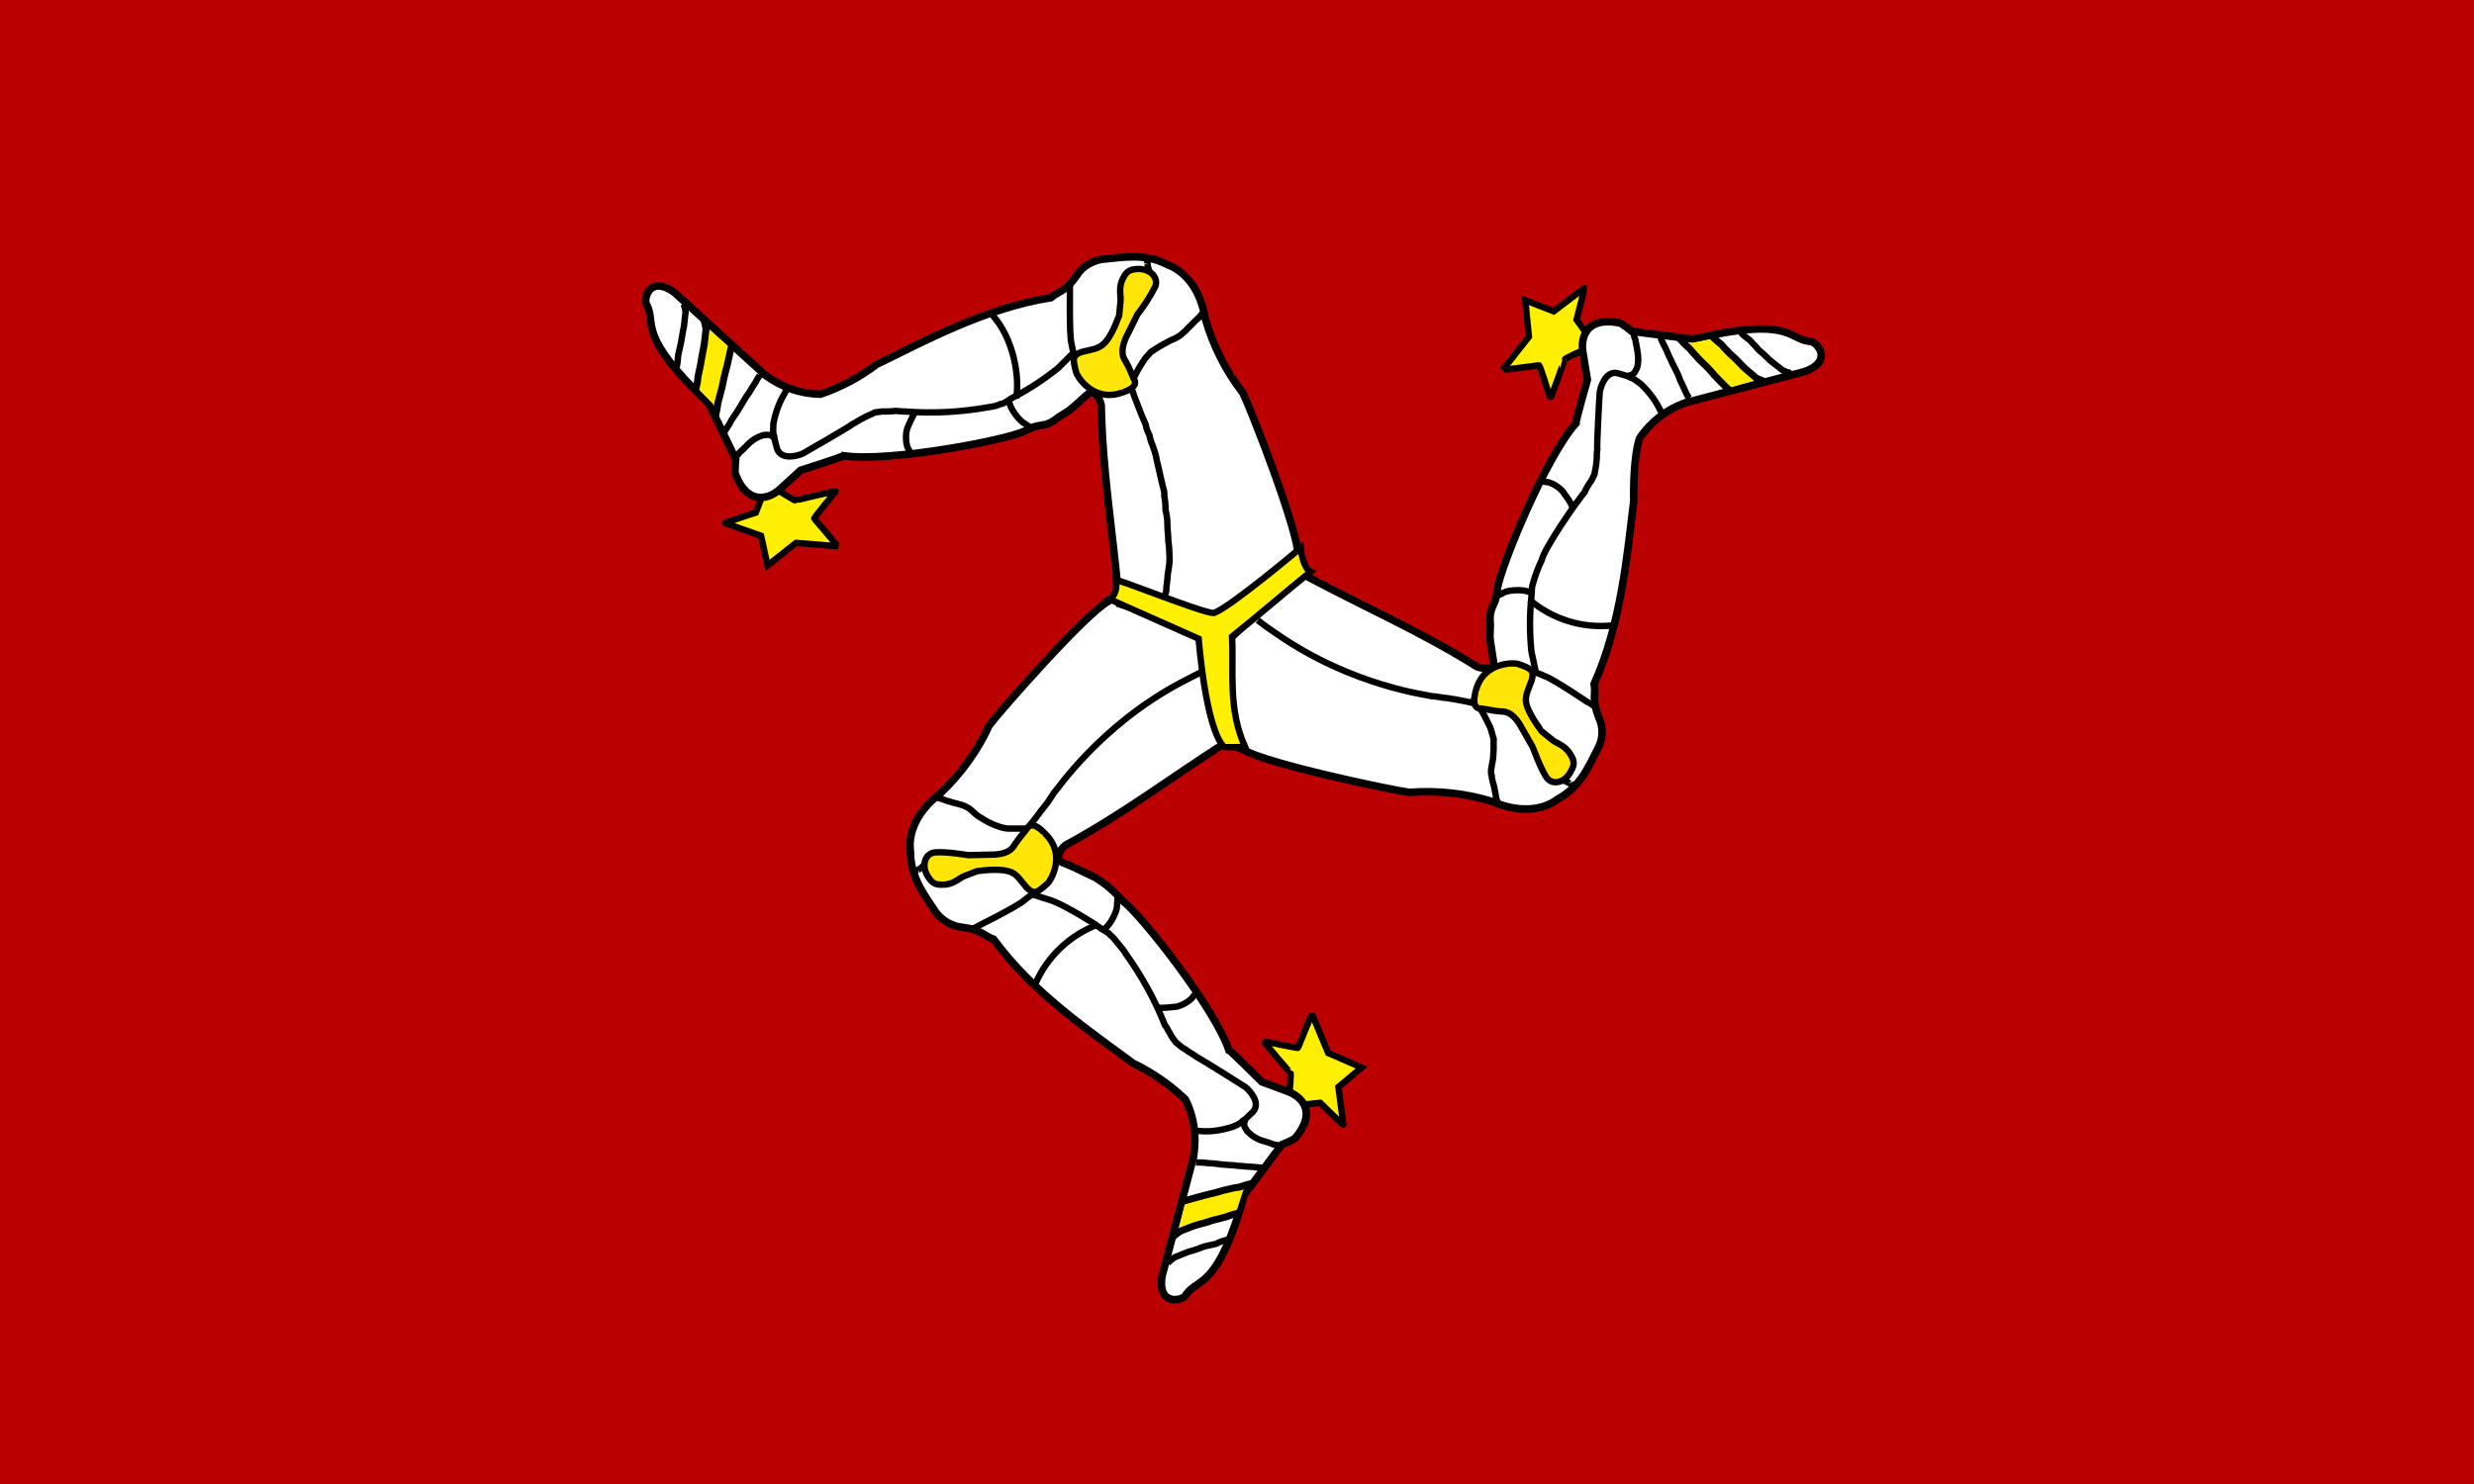 <?xml version="1.0" encoding="utf-8"?>
<!-- Generator: Adobe Illustrator 24.0.1, SVG Export Plug-In . SVG Version: 6.00 Build 0)  -->
<svg version="1.1" id="flag-icons-im" xmlns="http://www.w3.org/2000/svg" xmlns:xlink="http://www.w3.org/1999/xlink" x="0px"
	 y="0px" viewBox="0 0 800 480" style="enable-background:new 0 0 800 480;" xml:space="preserve">
<style type="text/css">
	.st0{fill-rule:evenodd;clip-rule:evenodd;fill:#BA0000;}
	.st1{fill-rule:evenodd;clip-rule:evenodd;fill:#FFEF00;stroke:#000000;stroke-width:2.068;stroke-miterlimit:3.76;}
	.st2{fill-rule:evenodd;clip-rule:evenodd;fill:#FFFFFF;stroke:#000000;stroke-width:2.444;stroke-miterlimit:3.76;}
	.st3{fill-rule:evenodd;clip-rule:evenodd;fill:#FFEC00;}
	.st4{fill:none;stroke:#000000;stroke-width:2.068;stroke-miterlimit:3.76;}
	.st5{fill:none;stroke:#000000;stroke-width:2.256;stroke-miterlimit:3.76;}
	.st6{fill-rule:evenodd;clip-rule:evenodd;fill:#FFE606;stroke:#000000;stroke-width:2.068;stroke-miterlimit:3.76;}
</style>
<path class="st0" d="M801.4,481.3H0V0h801.4V481.3z"/>
<g>
	<path class="st1" d="M416.9,353.4c0.2-0.6,0.6-6.4,0.4-6.4c-0.2,0-8.8-10.2-8.6-10.2s11.1,2.4,11.1,2.1c0-0.4,4.4-10.8,4.4-11
		l5.3,12.7l10.8,4.7l-7.5,6.3l1.6,12.2c0,0.3-7.5-7.1-7.5-7.1l-8.4,0.9C418.4,357.6,417.3,353.8,416.9,353.4L416.9,353.4z"/>
	<path class="st2" d="M358.4,194.5c-7.2,3.8-34.8,35.2-38.5,40.1c-3.8,8.3-9.2,15.7-15.8,22c-6.9,5.2-10.6,12.2-9.7,18.8
		c0,8.5,4.6,14.1,8.3,19.8c2.2,2.7,5.2,4.4,8.3,4.7c6.5,0.8,7.1,2.8,10.3,3.9c12.6,17.3,31.6,30.1,45.1,40.1
		c6.2,3,11.9,6.9,16.9,11.7c3.9,7.7,3.2,15,2.6,18.8l-10.1,38.2c-1.8,10.3,7.3,8.1,7.8,6c4-5.4,10.2-1.6,18.8-32.2l12-16.1
		c0,0,4.6-1.9,4.6-2.4c7-8.5,1.7-13.2-2.4-14.8l-8.6-3.2c0,0-10.2-10.2-10.6-10.2c-4.8-14-28.5-43.8-33.9-47.9
		c-3.8-4-5.6-5.6-9.2-7.9c-5.5-2.6-7.3-3.6-10.7-4.9c-2.8-1.1-0.8-4.2,0.9-5.6c18.8-10.2,33.6-21.5,51.5-33l2.8-1.9l-6.5-36.8
		l-29.9-10.5C360.9,192.3,359.7,193.5,358.4,194.5z"/>
	<path class="st3" d="M383.4,388.3c0-0.4,18.8-3.8,18.8-3.8l-2.3,7l-18.5,5.6L383.4,388.3L383.4,388.3z"/>
	<path class="st4" d="M334.8,318.2c3.9-8.9,11.2-15.8,20.3-19.2"/>
	<path class="st5" d="M382.7,388.5c1.2-0.3,6.6-1.9,8.1-2.2c1.7-0.4,3.3-0.8,4.9-1.3c1.9-0.4,3-0.8,4.9-1c1.5-0.5,3.1-1,4.7-1.3
		 M379.3,400.1c0.7-0.7,1.5-1.3,2.4-1.9c1-0.4,4.7-1.9,6.1-2.2c1.5-0.4,3-0.8,4.4-1.3l4.3-1.1c1.4-0.6,2.7-0.9,4.1-1.3"/>
	<path class="st4" d="M386.9,320.9h-0.2c0.8,0,0.3,0-0.8,1.3c-0.4,1-3.8,3.5-6.4,3.5c-1.5,0.2-2.9,0.3-4.4,0.3l-1.2-0.3 M386.7,376
		h1.3c1.4,0,2.8,0.3,3.9,0.3c1.4,0,2.7,0.4,4,0.4c1.4,0.2,3,0.1,4.4,0.4c1.5,0,2.8,0.3,4.4,0.3c1.3,0.1,2.1,0.3,3.5,0.3l-3.5-0.3
		c1.3,0.1,2.1,0.3,3.5,0.3 M377.6,408.6c0.6-0.7,1.4-1.3,2.2-1.9c0.9-0.3,4.3-1.9,5.6-2.1c1.3-0.4,2.7-0.9,3.9-1.4l4-0.9
		c1.2-0.7,2.4-1,3.8-1.4 M402.6,362.2c-0.8,2.2,0.3,2.7,0.7,3.7c1.5,1.5,3.3,2.7,5.4,3.2c1.1,0.3,1.9,0.6,3.2,1.1
		c0.8,0,1.2,0.3,1.9,0.5 M296.7,281.5h0.3c-0.8,0-0.3,0.1,1-0.9c0.9-1,1.6-1.5,2.4-2.5 M314,300.6c0.2,0,15.6-7.7,17.2-9.4l3.5-2.7
		c0.9-0.5,1.6-1,2.4-1.6c0.7-0.9,1.6-1.6,2.2-2.5c0.9-0.8,0.5-1.7,1.3-2.7l1.2-3.6 M361.4,289.5c0.1,0.6-0.2,2.3-0.2,3.6
		c0,1.5-2,6.1-4.3,7.5"/>
	<path class="st4" d="M333.8,289.3l6.3,2c4.7,1.7,14.5,7.9,15.5,8.7c0.9,0.8,2.8,1.5,3.4,2.4c1.1,0.9,1.9,2,2.7,3
		c0.9,1.1,1.9,2.2,2.4,3.2c5.1,7.1,9.4,14.9,12.6,23c0.7,0.7,0.9,1.6,1.6,2.6c0.6,1.3,1.2,1.9,1.9,2.9c0.9,0.7,2.1,1.9,3.2,2.4
		c1.2,1,2.4,1.4,3.3,2.2c1.2,0.6,15.3,9.4,16,9.9c1.3,1,5.2,5.1,2.4,8.1c-1.1,0.9-2.3,2.4-3.2,2.8c-1,1.1-2.4,1.6-3.7,2.1
		c-6.3,1.9-9.6,1.2-10.8,1.2h-1.3 M302.6,257.8c1.9,0.8,1.1,0.2,2.7,0.9c1.1,0.5,1.9,0.5,2.8,0.9c1.2,0.3,4.4,0.9,5.9,2.4
		c1.1,0.9,1.9,1.9,3.2,2.5c1.3,0.9,2.8,1.7,4.3,2.3c1.5,0.6,3.2,1.2,4.7,1.2h7.3h-3.8h3.8"/>
	<path class="st6" d="M302.3,275.7c3.9-0.3,10.6,0.9,10.8,0.9l8.8-0.2c4.7-0.4,5.6-2.2,6.4-3.5c1.8-2.6,2.9-3.6,4.3-5.6
		c2.1-1.5,5.1,2.2,5.2,2.2c7.5,7.1,1.5,15.8,1.1,16.1c-3.8,3.5-4.6,3.7-6.9,1.5c-2.3-2.7-2.9-3.9-4.8-4.9
		c-3.7-1.7-11.1-0.4-11.3-0.4l-3.9,1.5c-1.9,0.7-3,2.3-6.1,2.8c-3.3,0.2-4.3-0.1-5.9-2.7C297.9,280.1,299,276.1,302.3,275.7
		L302.3,275.7z"/>
	<path class="st1" d="M511.7,113.5c-0.6,0-5.9,2.6-5.8,2.8c0.1,0.1-4.5,12.7-4.6,12.6c-0.1-0.2-3.3-11-3.7-10.8
		c-0.3,0.2-11.6,1.5-11.7,1.6l8.5-10.8l-1.2-11.8l9.2,3.6l9.9-7.5c0.2-0.1-2.5,10.2-2.5,10.2l4.9,6.8
		C514.6,110.1,511.8,112.9,511.7,113.5z"/>
	<path class="st2" d="M401.9,242.4c6.7,4.4,47.7,13.1,53.9,13.9c9.1-0.7,18.2,0.3,26.9,3c7.8,3.4,15.8,3.2,21.1-0.9
		c7.3-3.9,10-10.7,13.2-16.9c1.4-3,1.4-6.4,0-9.4c-2.4-6-0.9-7.5-1.5-10.9c8.8-19.6,10.7-42.3,12.8-59.1c-0.2-9.9,0.8-17.4,1.9-20.4
		c3.6-5.3,8.9-9.4,15-11.5l38.3-10c10-3.6,3.5-10.3,1.4-9.8c-6.6-0.9-6.4-8.1-37.3-0.7l-19.9-2.5c0,0-3.8-3.1-4.2-2.8
		c-10.8-2-12.3,5-11.7,9.2l1.5,9.2c0,0-3.9,13.7-3.7,14.1c-9.9,11.1-24.4,46.6-25.4,53.5c-0.5,6.4-2.8,5.2-2.3,11.5
		c0,4.9-0.6,1.9,1,11.8c0.5,3-3.3,2.8-5.4,1.9c-18-11.3-35.2-18.7-54-28.7l-2.9-1.5l-29,23.7l5.5,31.2
		C398.7,241.3,400.2,241.8,401.9,242.4L401.9,242.4z"/>
	<path class="st3" d="M558.6,125.6c-4.3-4.7-8.5-9.5-12.5-14.5l7.1-1.4l13.9,13.4L558.6,125.6z"/>
	<path class="st4" d="M521.3,202.3c-9.7,1-19.3-2-26.7-8.3"/>
	<path class="st5" d="M559.1,126.1c-0.9-0.8-4.9-4.7-5.8-6c-1.1-1.2-2.3-2.4-3.6-3.6c-1.2-1.4-2.2-2.3-3.4-3.8
		c-1.2-1-2.3-2.2-3.4-3.4 M570.7,123.4c-0.3,0-1.9-0.7-2.8-1.1c-0.8-0.8-3.9-3.2-4.8-4.3c-1-1.1-2.1-2.2-3.3-3.2
		c-1.1-1.2-2-1.9-3.1-3.3c-1.1-0.9-2.2-1.8-3.2-2.8"/>
	<path class="st4" d="M498.1,155.6l0.1,0.3c-0.4-0.8-0.2-0.3,1.6,0c1.1-0.2,4.9,1.6,6.1,3.9c0.8,1,1.9,2.6,2.4,3.8
		c0.2,0.3,0.2,0.9,0.4,1.2 M546.3,128.8l-0.2-0.2l-0.6-0.9l-1.7-3.7c-0.7-1.1-0.9-2.5-1.6-3.7c-0.6-1.3-1.4-2.6-1.9-3.9
		c-0.8-1.4-1.1-2.6-1.9-4.1c-0.7-1.1-0.8-1.9-1.5-3.1l1.5,3.1c-0.7-1.1-0.8-1.9-1.5-3.1 M579.1,120.7c-0.9-0.2-1.8-0.5-2.6-0.9
		c-0.8-0.7-3.8-2.8-4.7-3.8c-1-1-2-1.9-3.1-2.8c-0.9-1.2-1.8-1.9-2.8-3.1c-1.1-0.8-2.1-1.6-3-2.5 M526.3,121.6
		c2.4-0.4,2.4-1.5,2.9-2.3c0.5-0.9,0.8-3.3,0.2-6.2l-0.6-3.3c-0.4-0.8-0.4-1.3-0.5-1.9 M507.9,253.4l-0.1-0.2
		c0.4,0.8,0.2,0.3-1.5-0.5l-3.3-0.9 M516.1,229c-0.1-0.2-14.4-9.8-16.6-10.3c-1.3-0.7-2.5-0.9-4-1.7l-2.6-1.3
		c-1.2-0.2-2.3-0.7-3.3-0.7c-1.1-0.4-1.8,0.4-3,0.2l-3.8,0.7 M483.2,193.2c0.4-0.4,2.1-0.9,3.2-1.6c1.3-0.7,6.3-1.2,8.6,0.1"/>
	<path class="st4" d="M496.6,217.3l-1.4-6.6c-0.6-5.9-0.6-11.8,0-17.7c0.2-1.2,0-3.2,0.5-4.2c0.3-1.3,0.8-2.5,1.2-3.8
		c0.6-1.4,1-2.6,1.6-3.7c0.7-3.8,11.3-18.9,12-19.6c0.6-0.9,1.2-1.7,1.9-2.5c0.3-0.9,0.9-1.7,1.5-2.8c0.9-1,1.1-1.9,1.7-3
		c0.1-1,0.6-2.7,0.6-3.9c0.3-1.6,0-2.8,0.3-3.9c-0.2-1.4,0.7-18,0.8-18.8c0.3-1.7,1.9-7,5.8-6.1c1.4,0.5,3.1,0.8,4.1,1.4
		c1.3,0.4,2.4,1.4,3.5,2.2c4.7,4.6,5.7,7.7,6.4,8.8l0.7,1.1 M484.2,259.4l-0.1-0.2c0.4,0.7,0.2,0.3-0.3-1c-0.1-1.2-0.5-2.8-0.7-3.9
		c-0.3-1.2-0.8-2.5-0.7-3.3c-0.5-1.2-0.2-2.2,0-3.4c0.3-1.5,0.5-2.5,0.5-3.9c0.2-1.9,0-3,0.1-4.7c-0.5-1.4-0.6-2.5-1.2-3.9l-1.9-3.8
		l-1.9-3.3l1.9,3.2l-1.9-3.2"/>
	<path class="st6" d="M500.1,251.5c-2.2-3.4-4.4-9.8-4.5-9.9l-4.4-7.7c-2.6-3.8-4.7-3.8-6.2-3.8c-3.2-0.3-4.6-0.9-7-1
		c-2.4-1.1-0.7-5.5-0.8-5.6c2.5-10,13.2-9,13.5-8.8c4.8,1.6,5.4,2.3,4.6,5.3c-1.2,3.3-1.9,4.5-1.9,6.6c0.3,3.9,5.2,9.9,5.2,10
		l3.2,2.6c1.5,1.3,3.5,1.5,5.5,4c1.8,2.7,2.1,3.8,0.6,6.4C506.1,253.1,502.1,254.2,500.1,251.5z"/>
	<path class="st1" d="M251.7,158.6c0.5,0.4,5.5,3.5,5.6,3.3c0.2-0.2,13.2-3.2,13-3c-0.2,0.2-7.3,8.7-7,8.9s7.5,8.8,7.7,8.9
		l-13.6-1.1l-9.2,7.3l-2.1-9.6l-11.6-4.1c-0.2-0.1,9.9-3.4,9.9-3.4l3-7.8c0,0,3.9,0.7,4.4,0.6H251.7z"/>
	<path class="st2" d="M419.8,179.8c0-8.2-15.2-47.2-17.9-52.7c-5.6-7.2-9.7-15.4-12.2-24.2c-1.4-8.5-5.9-15-12.2-17.3
		c-7.4-3.9-14.6-2.3-21.4-1.7c-3.4,0.7-6.3,2.5-7.9,5.2c-3.8,5.4-5.7,4.9-8.4,7.2c-21.2,3.3-41.2,14.2-56.4,21.6
		c-5.5,4.2-11.6,7.4-18.1,9.6c-6.5-0.1-12.7-2.3-17.9-6.2l-29.2-26.6c-8.5-6.3-10.5,2.8-8.9,4.2c2.8,6-3.3,9.7,19.9,31.6l8.7,18
		c0,0-0.5,4.9,0,5.1c4.1,10.2,10.9,7.6,14.1,4.8l6.9-6.3c0,0,13.6-4.3,13.8-4.7c14.7,2.2,52.5-5,58.7-8c5.6-3.1,5.9-0.5,10.8-4.4
		c4-2.7,1.9-0.6,9.4-7.4c2.3-1.9,4,1.2,4.5,3.5c0.4,21.3,3.6,39.7,5.5,60.9l0.4,3.3l35.7,11.3l23.1-21.6L419.8,179.8L419.8,179.8z"
		/>
	<path class="st3" d="M236.2,112.6c0.3,0.3-5.3,18.4-5.3,18.4l-5.1-5.2l3.6-19.1L236.2,112.6z"/>
	<path class="st4" d="M320.9,101.9c6.8,7.5,8.9,19.9,7.7,26.9"/>
	<path class="st5" d="M236.5,112c-0.3,1.2-1.4,6.8-1.9,8.2c-0.4,1.6-0.8,3.3-1.1,5l-1.3,4.9c-0.2,1.6-0.5,3.1-0.9,4.7 M227.7,103.7
		c0.1,0.3,0.5,1.9,0.6,2.9c-0.2,1.1-0.5,5.1-0.9,6.5c-0.3,1.5-0.6,3-0.8,4.5l-0.9,4.3c-0.1,1.5-0.4,2.9-0.8,4.3"/>
	<path class="st4" d="M294.5,146.9l0.1-0.3c-0.4,0.8,0,0.3-0.8-1.3c-0.8-0.9-1.3-5-0.2-7.3c0.6-1.4,1.2-2.7,1.9-4
		c0.1-0.3,0.6-0.7,0.8-0.9 M245.7,121.3l-0.1,0.2l-0.6,0.9c-0.6,1.3-1.5,2.4-2.1,3.5c-0.6,1.2-1.6,2.2-2.2,3.4l-2.3,3.8
		c-0.8,1.3-1.7,2.3-2.4,3.8l-1.9,3l1.9-3l-1.9,3 M220.9,98.1c0.2,0.2,0.7,1.8,0.8,2.8c-0.2,0.9-0.4,4.7-0.8,5.9l-0.7,4.1
		c-0.4,1.5-0.5,2.5-0.9,4c-0.1,1.3-0.2,2.6-0.5,3.9 M250.6,141.9c-1.6-1.8-2.5-1.1-3.6-1.2c-2.1,0.6-3.9,1.7-5.4,3.3
		c-0.8,0.8-1.4,1.5-2.4,2.3c-0.5,0.8-0.8,0.9-1.3,1.4 M370.9,85l-0.1,0.3c0.4-0.8,0.1-0.4,0.5,1.4c0.5,1.2,0.5,2.1,0.9,3.2
		 M346,91.6c0,0.2-0.3,17.4,0.5,19.6c0.2,1.4,0.6,2.5,0.8,4.3c0,0.9,0.3,1.9,0.4,2.8c0.6,1.1,0.7,2.3,1.3,3.1
		c0.3,1.2,1.2,1.3,1.8,2.3c0.7,0.8,1.9,2.3,2.6,2.8 M334,138.7c-0.6-0.2-1.9-1.3-3-1.9c-1.3-0.8-4.6-4.6-4.7-7.3"/>
	<path class="st4" d="M346.9,114.3l-4.7,4.7c-4.6,3.7-9.6,7-14.9,9.7c-1.1,0.6-2.5,1.9-3.8,2c-1.2,0.6-2.5,0.8-3.8,1
		c-8.9,1.6-18,2.1-27,1.4c-1.1,0-2.1-0.1-3.2-0.2c-0.9,0.2-1.9,0.1-3.1,0.2c-1.5-0.1-2.3,0.2-3.5,0.3c-0.9,0.6-2.5,1-3.7,1.8
		c-1.4,0.6-2.3,1.4-3.4,1.9c-0.9,0.8-15.4,9.2-16.2,9.6c-1.5,0.7-6.9,2.3-8.3-1.5c-0.4-1.5-0.9-3.1-1-4.2c-0.5-1.3-0.2-2.8-0.2-4.1
		c1.3-6.5,3.4-9,3.9-10.2l0.7-1.1 M388.7,101.5l-0.1,0.3c0.3-0.7,0.2-0.4-0.8,0.8c-0.9,0.8-2.1,1.9-2.9,2.8
		c-0.9,0.8-1.7,1.9-2.4,2.3c-0.8,0.9-1.7,1.3-2.8,1.9c-1.3,0.5-2.4,1.1-3.6,1.8c-1.6,0.8-2.5,1.6-3.9,2.4c-0.9,1.1-1.9,1.9-2.6,3.2
		c-0.8,1.2-1.5,2.3-2.2,3.7l-1.7,3.3l1.7-3.3l-1.7,3.3 M376.7,192.6l0.3-0.5c-0.5,0.9-0.4,0.7,0.1-0.8c0-1.7,0.5-3.9,0.5-5.5
		c0.3-1.7,0.6-3.5,0.6-5.2c-0.1-1.9-0.1-3.8-0.4-5.6c0-1.7-0.3-3.5-0.3-5.3c0-1.7-0.2-3.1-0.6-4.7c0-1.5-0.1-3-0.4-4.5
		c0.1-1.1-0.2-2.3-0.5-3.2l-1.1-4.8l-0.9-3.9c-0.2-1.5-0.9-3.4-1.3-4.6c-0.5-1-0.8-2.1-1-3.2c-0.5-1-1.1-2.3-1.2-3.4l-1.5-3.5
		l-1.3-3.4c-0.5-1.3-1-2.4-1.4-3.8c-0.5-0.5-0.6-0.9-0.8-1.3"/>
	<path class="st6" d="M373.6,92.6c-1.6,3.2-3.6,6.3-5.8,9.1l-3.9,7.9c-1.7,4.3-0.7,6.1,0.1,7.3c1.6,2.8,1.9,4.3,3,6.4
		c0.5,2.6-4.2,3.6-4.2,3.7c-9.8,3.4-14.8-6-14.8-6.5c-1.3-4.9-1.1-5.6,1.9-6.7c3.4-0.8,4.7-0.9,6.4-2.1c3.3-2.4,5.5-9.7,5.6-9.8
		l0.4-4.1c0.3-1.9-0.6-3.8,0.4-6.8c1.3-3,2.1-3.8,5.1-4C371.6,86.8,374.7,89.5,373.6,92.6z"/>
	<path class="st1" d="M360.8,187.7c-1.5-1.4,27.6,10.5,31.7,10.6c5.5-2,28.1-21.1,28.1-21.1c0.2,1.9,1,6.7,3.2,7.7
		c-8.7,7.1-16.6,13.9-25.4,21c0.6,11.3-1.4,23.2,4.2,35.7c0,0-6.8,0.2-6.8,0c-6-6-8.2-35-8.2-35l-28.8-12.8
		C360.4,193,361.4,190.3,360.8,187.7L360.8,187.7z"/>
	<path class="st4" d="M388.6,217.4c0.5-0.4-5.3,2.6-6.8,3.4c-26.4,14.1-40,34.8-40.9,35.5l-2.1,3.2l-2.2,2.8c-1.1,1.5-2.2,3-3.4,4.4
		c-0.2,0.6,0.4-0.3,0.2,0.2 M406.7,200.6c2,1.6,4,3,6.1,4.4c24.6,17.1,49.2,19.8,50.3,20.2c0.9,0,2.4,0.3,3.8,0.5
		c1.1,0,2.4,0.4,3.6,0.5c1.3,0.2,4.1,0.8,5.5,1.1c0.6-0.2-0.5-0.3,0-0.4"/>
</g>
</svg>
